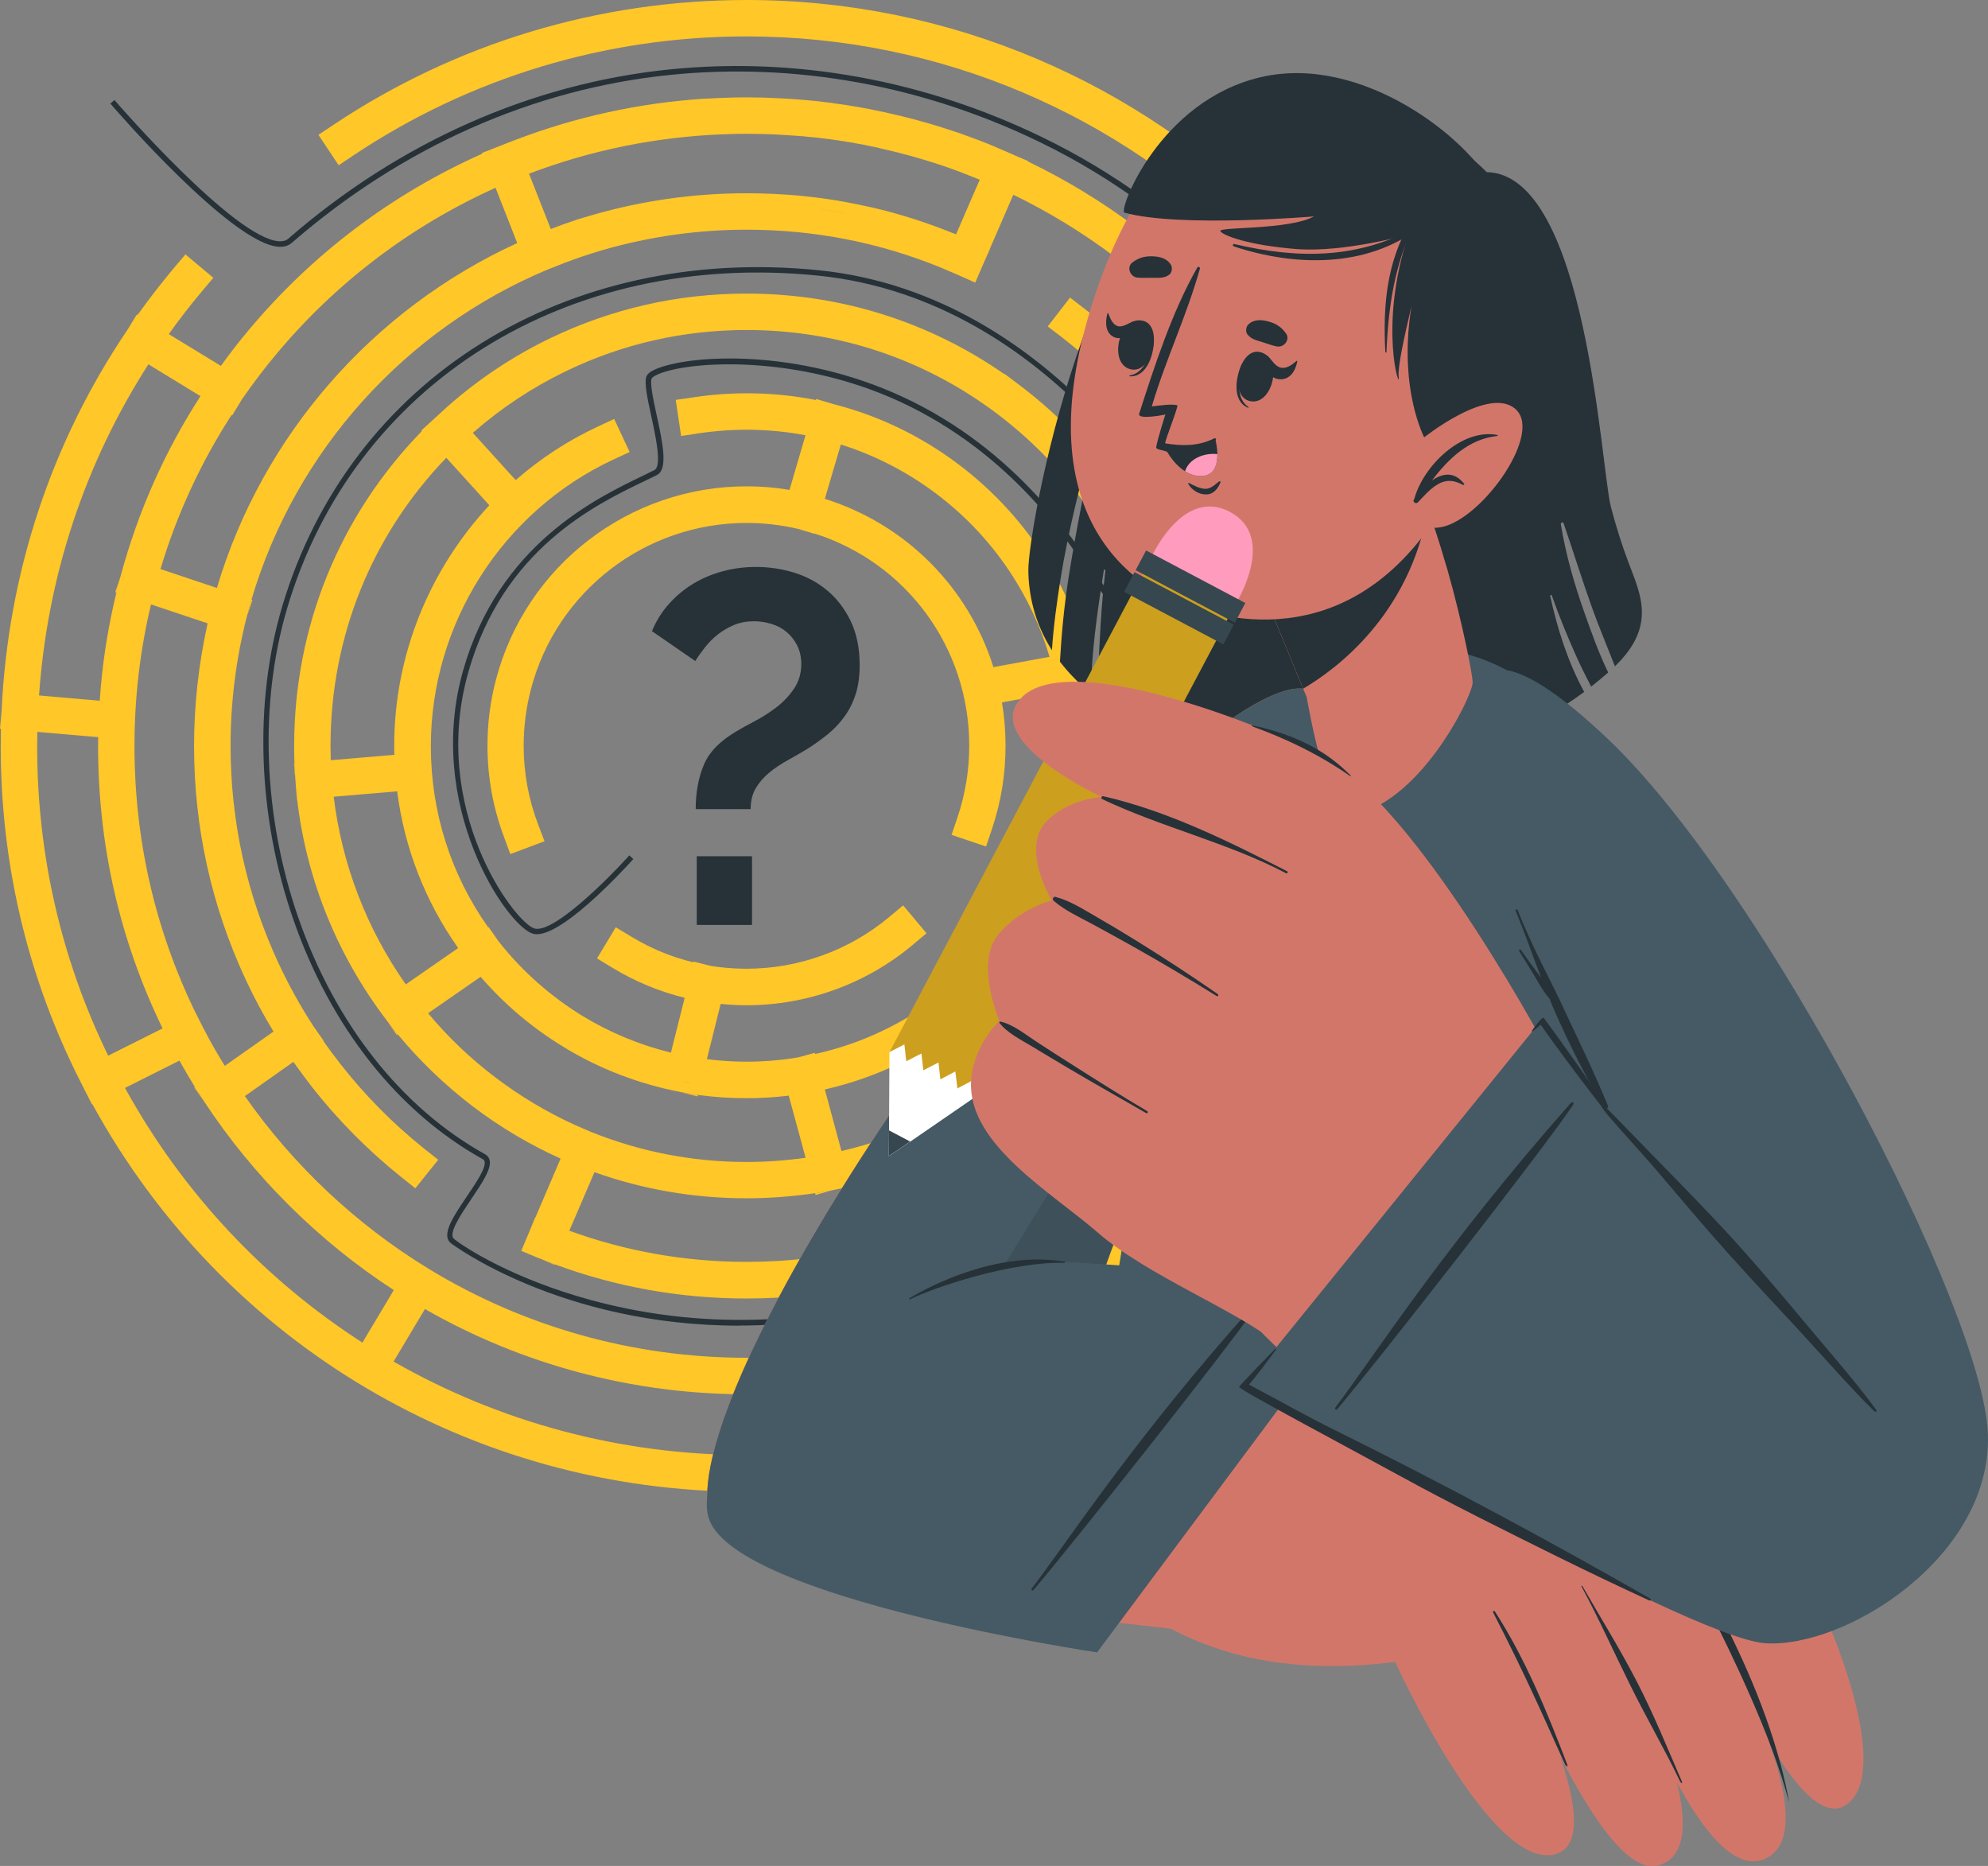 <?xml version="1.0" encoding="UTF-8"?>
<svg id="Layer_2" data-name="Layer 2" xmlns="http://www.w3.org/2000/svg" viewBox="0 0 188.91 177.27">
  <rect x="0" y="0" width="188.91" height="177.27" fill="#808080" stroke="none"/>
  <defs>
    <style>
      .cls-1 {
        fill: #263238;
      }

      .cls-1, .cls-2, .cls-3, .cls-4, .cls-5, .cls-6, .cls-7, .cls-8, .cls-9 {
        stroke-width: 0px;
      }

      .cls-2 {
        fill: #455a64;
      }

      .cls-3 {
        fill: #ff9cbd;
      }

      .cls-4 {
        fill: #ffc727;
      }

      .cls-5 {
        fill: #d3766a;
      }

      .cls-6 {
        fill: #fff;
      }

      .cls-7 {
        opacity: .1;
      }

      .cls-7, .cls-9 {
        fill: #000;
      }

      .cls-8 {
        fill: #37474f;
      }

      .cls-9 {
        opacity: .2;
      }
    </style>
  </defs>
  <g id="Maze">
    <g>
      <g>
        <g>
          <g>
            <path class="cls-4" d="M88.47,14.31c.29.09.58.19.88.29,0,0,0,0-.01,0-.29-.09-.57-.19-.87-.28Z"/>
            <path class="cls-4" d="M92.19,15.61c-.93-.37-1.89-.7-2.85-1.01.96.31,1.91.64,2.85,1.01Z"/>
            <path class="cls-4" d="M82.84,12.88c.39.07.76.16,1.14.24-.27-.06-.54-.13-.81-.18-.1-.02-.22-.04-.32-.06Z"/>
            <path class="cls-4" d="M78.86,9.76c.15.01.28.03.43.06-.1-.02-.21-.04-.31-.05h-.11Z"/>
            <path class="cls-4" d="M78.46,12.15c-.24-.03-.47-.06-.7-.08.39.05.77.09,1.16.15-.16-.02-.3-.04-.46-.06Z"/>
            <path class="cls-4" d="M74.8,12.84c.23.01.45.03.68.05.05,0,.09,0,.13.01.07,0,.14,0,.2.01-.33-.03-.67-.06-1-.07Z"/>
          </g>
          <g>
            <path class="cls-4" d="M77.75,19.86c.91.11,1.79.26,2.69.43-.9-.18-1.79-.31-2.69-.43Z"/>
            <path class="cls-4" d="M109.75,78.37v.02s.07-.41.07-.41c-.02.13-.04.26-.07.39ZM54.77,20.88v.02c.56-.18,1.12-.34,1.67-.5l-1.67.48ZM77.75,19.86c.91.11,1.79.26,2.69.43-.9-.18-1.79-.31-2.69-.43ZM90.58,22.18c.09.04.2.08.29.13h0c-.09-.05-.2-.09-.29-.13Z"/>
          </g>
          <path class="cls-4" d="M109.75,78.37v.02s.07-.41.07-.41c-.02.13-.04.26-.07.39ZM50.28,117.04l.6-1.4h-.03s-.57,1.4-.57,1.4ZM49.54,118.84l1.61.66-1.6-.69v.03ZM77.75,19.86c.91.11,1.79.26,2.69.43-.9-.18-1.79-.31-2.69-.43Z"/>
          <path class="cls-4" d="M109.75,78.37v.02s.07-.41.07-.41c-.02.13-.04.26-.07.39Z"/>
          <path class="cls-4" d="M64.87,102.72l.65.17v-.04c-.21-.04-.43-.08-.65-.13Z"/>
          <g>
            <path class="cls-4" d="M.09,69.24c-.01.55-.02,1.09-.02,1.63,0,10.88,2.39,21.3,7.11,30.96l.9,1.79.66,1.3.04-.02c12.46,22.76,36.12,36.82,62.16,36.82,7.46,0,14.79-1.16,21.8-3.43l1.68-.56,1.61-.53v-.04s-.01-.01-.01-.01c15.93-6.02,29.13-17.54,37.28-32.6l.82-1.53-3.04-1.65-.82,1.53c-7.74,14.28-20.23,25.22-35.33,30.95l-1.81-5.49c11.36-4.39,21.41-12.26,28.41-22.31,1.34-1.91,2.59-3.93,3.7-6.02,3.7-6.86,6.06-14.44,6.94-22.23l5.77.52c-.33,3.02-.87,6.02-1.61,8.95l-.43,1.68,3.37.84.42-1.68c.78-3.1,1.34-6.28,1.69-9.48h.02l.16-1.73.16-1.72h-.03c.08-1.43.14-2.88.14-4.33C141.8,31.79,110.01,0,70.94,0c-14.04,0-27.62,4.1-39.24,11.85l-1.44.96,1.92,2.89,1.44-.96c11.06-7.38,23.97-11.28,37.32-11.28,37.16,0,67.39,30.23,67.39,67.4,0,1.34-.03,2.69-.11,4.01l-5.77-.52c.07-1.17.1-2.32.1-3.49,0-1.73-.08-3.5-.23-5.25l-.15-1.73-3.45.3.15,1.72c.14,1.65.21,3.33.21,4.96,0,9.61-2.39,19.13-6.92,27.53-1.04,1.96-2.22,3.87-3.48,5.66-6.89,9.88-16.87,17.54-28.15,21.57l-.18.06-1.62.53v.03s-.02.01-.02.01l.56,1.58,2.38,7.16c-6.66,2.16-13.62,3.24-20.72,3.24-12.02,0-23.53-3.16-33.53-8.88l2.98-4.99c9.27,5.31,19.8,8.1,30.55,8.1h1.73v-3.47h-1.73c-10.7,0-21.16-2.93-30.24-8.48-6.83-4.17-12.83-9.81-17.42-16.38l4.61-3.25c.56.79,1.14,1.57,1.73,2.34,2.48,3.17,5.35,6.06,8.5,8.59l1.36,1.08,2.17-2.71-1.36-1.08c-2.95-2.36-5.62-5.06-7.93-8.02-.56-.72-1.11-1.45-1.63-2.19l.03-.02-.96-1.37-.02-.03c-1.23-1.89-2.32-3.86-3.27-5.89-3.04-6.52-4.59-13.49-4.59-20.74,0-4.14.52-8.26,1.54-12.25h0s.01-.06.02-.09c.14-.52.28-1.04.43-1.55,4.19-14.15,14.63-25.69,28.13-31.34l.18-.07,1.43-.56h0c1.13-.44,2.28-.82,3.45-1.17.1-.03.2-.06.3-.09,4.38-1.25,8.93-1.9,13.55-1.9,6.44,0,12.68,1.22,18.56,3.64l1.97.85,1.18.53v-.02s.03.01.03.01l.51-1.19.27-.62.6-1.34h-.02s2.25-5.18,2.25-5.18c6.73,3.27,12.72,7.76,17.79,13.37,1.29,1.43,2.52,2.93,3.66,4.48l-4.5,3.41c-2.89-3.92-6.31-7.42-10.18-10.43l-1.38-1.06-2.12,2.74,1.37,1.05c3.63,2.83,6.84,6.11,9.54,9.79l-.04.03.99,1.3.05.07c5.56,8.14,8.49,17.69,8.49,27.59,0,2.29-.16,4.58-.47,6.8l-5.97-.88c.07-.51.14-1.03.19-1.55.08-.81.14-1.63.18-2.44,0-.06,0-.13.01-.19,0-.2.01-.4.01-.59.02-.39.02-.76.02-1.15,0-3.1-.33-6.2-.99-9.22l-.36-1.69-3.39.73.36,1.7c.62,2.77.92,5.63.92,8.48,0,1.8-.13,3.62-.36,5.41-.07.55-.17,1.11-.26,1.66v.05s-.07.41-.07.41v-.02c-.9,4.62-2.58,8.97-5.01,12.97l-5.03-3.39c1.2-2.02,2.18-4.16,2.93-6.39,1.17-3.44,1.75-7.04,1.75-10.7,0-2.45-.27-4.89-.79-7.26v-.04s-.05-.2-.05-.2l-.29-1.63-.13.02c-.79-2.86-1.97-5.59-3.5-8.13-4.5-7.46-11.87-12.98-20.27-15.16l-.23-.06-1.6-.48-.03.1c-3.77-.75-7.77-.84-11.61-.26l-1.71.25.51,3.43,1.72-.26c3.36-.5,6.81-.44,10.1.19l-1.52,5.19c-1.34-.23-2.7-.34-4.07-.34-11.19,0-20.98,7.55-23.82,18.35-.54,2.04-.81,4.16-.81,6.29,0,2.98.53,5.9,1.57,8.67l.6,1.63,3.25-1.22-.62-1.63c-.9-2.38-1.36-4.89-1.36-7.45,0-1.83.24-3.65.7-5.4,2.44-9.28,10.86-15.76,20.48-15.76,1.65,0,3.28.19,4.88.56l1.57.47v-.03c8.75,2.78,14.71,10.85,14.71,20.16,0,2.34-.38,4.63-1.12,6.82l-.56,1.65,3.28,1.11.55-1.64c.87-2.55,1.3-5.22,1.3-7.93,0-1.4-.11-2.77-.34-4.12l5.3-.97c.28,1.68.43,3.38.43,5.09,0,3.28-.53,6.51-1.56,9.59-.79,2.34-1.87,4.57-3.19,6.63l-.32.48-.04.05-.15.23c-1.74,2.53-3.86,4.8-6.31,6.69-3.5,2.73-7.59,4.66-11.91,5.61l-.03-.11-1.57.43c-1.62.27-3.27.41-4.92.41-1.26,0-2.52-.08-3.77-.24l1.31-5.25c.81.08,1.63.13,2.46.13,5.76,0,11.36-2.03,15.77-5.72l1.33-1.12-2.22-2.65-1.33,1.11c-3.79,3.17-8.61,4.91-13.55,4.91-1.16,0-2.29-.09-3.41-.27l-1.62-.41-.02.07c-2.06-.49-4.03-1.31-5.89-2.43l-1.49-.9-1.78,2.96,1.48.9c2.15,1.3,4.44,2.25,6.85,2.84l-1.31,5.21c-2.97-.73-5.82-1.91-8.44-3.51-3.03-1.87-5.69-4.22-7.9-7.02l-.05-.06-.93-1.34-.04.03c-3.58-5.06-5.45-10.99-5.45-17.23,0-11.61,6.8-22.29,17.32-27.2l1.57-.73-1.47-3.14-1.56.73c-2.87,1.33-5.47,3.05-7.8,5.08l-4.07-4.49c2.67-2.34,5.63-4.3,8.81-5.84,5.39-2.61,11.19-3.93,17.21-3.93,8.66,0,16.89,2.75,23.79,7.95,3.84,2.9,7.08,6.41,9.64,10.48l.92,1.46,2.93-1.85-.92-1.47c-2.79-4.41-6.32-8.24-10.49-11.38l-1.38-1.04-.02.03c-7.2-5-15.63-7.64-24.48-7.64-6.56,0-12.85,1.44-18.72,4.27-3.49,1.69-6.71,3.84-9.62,6.39l-1.31,1.2-1.25,1.14.05.06c-7.84,8.05-12.14,18.61-12.14,29.92,0,.55.01,1.12.03,1.67.03.57.06,1.15.1,1.71l.07.88c.03.29.06.58.09.87.9,7.6,3.82,14.78,8.47,20.89l.06.08c.33.44.68.88,1.03,1.3,2.11,2.54,4.49,4.83,7.13,6.84,2.59,1.97,5.39,3.63,8.34,4.96l-2.39,5.58-.6,1.4-.15.36-.58,1.41,1.6.69.15.05c.48.2.96.39,1.44.56,5.82,2.15,11.93,3.24,18.2,3.24,8.24,0,16.12-1.86,23.43-5.52,7.61-3.81,14.26-9.48,19.24-16.4,4.31-5.99,7.25-12.67,8.73-19.86h.07s.24-1.65.24-1.65v-.09s.08-.35.08-.35h-.01v-.02c.48-2.8.72-5.69.72-8.6,0-10.08-2.85-19.8-8.24-28.22l4.51-3.42c2.98,4.58,5.31,9.56,6.88,14.74l.5,1.66,3.32-1.01-.5-1.66c-1.69-5.58-4.21-10.94-7.42-15.84h.01s-.15-.2-.15-.2c-1.71-2.6-3.62-5.06-5.7-7.36-5.4-5.98-11.78-10.76-18.97-14.22l.02-.04-1.18-.5-.4-.18-1.23-.53-.38-.17h0c-1.01-.42-2.04-.81-3.08-1.18-.3-.1-.59-.21-.9-.3-.34-.11-.7-.23-1.04-.34-1.6-.5-3.2-.94-4.83-1.3-.33-.08-.68-.16-1.01-.22-.25-.05-.5-.1-.75-.16-.81-.17-1.64-.3-2.47-.44-.06-.01-.14-.02-.21-.03-.3-.04-.63-.09-.94-.13-.15-.03-.28-.05-.43-.06-.02,0-.04-.01-.06-.01-.34-.04-.69-.08-1.03-.13-.04,0-.07-.01-.11-.01-.09-.01-.2-.02-.29-.03-.07-.01-.16-.01-.23-.02-.18-.02-.35-.04-.53-.05-.16-.01-.3-.03-.46-.04-.96-.08-1.94-.14-2.91-.17-.19-.01-.44-.02-.7-.03-.53-.01-1.06-.02-1.6-.02-.84,0-1.61.02-2.34.05l-1.66.08h-.07c-6.16.41-12.18,1.73-17.85,3.9h-.01s-.85.33-.85.33l-2.37.93.03.07c-8.5,3.78-16.14,9.5-22.23,16.81-.91,1.08-1.77,2.2-2.59,3.34l-4.95-3.02c.98-1.38,2.02-2.72,3.12-4.03l1.11-1.32-2.65-2.22-1.12,1.32c-1.2,1.44-2.35,2.92-3.43,4.43l-.07-.04-.82,1.34-.03.05C4.88,42.01.76,54.41.15,67.55v.02l-.15,1.66h.09ZM99.73,62.4l-5.33.98c-2.37-7.54-8.27-13.56-16.02-15.99l1.52-5.16c6.94,2.18,12.99,6.91,16.76,13.2,1.32,2.19,2.35,4.52,3.07,6.97ZM37.46,70.86c0,.28,0,.57.02.85l-6.05.51c-.01-.46-.02-.92-.02-1.37,0-10.33,3.89-19.98,11-27.36l4.09,4.51c-5.69,6.11-9.04,14.24-9.04,22.84ZM43.53,90.07l-4.97,3.45c-3.73-5.31-6.07-11.41-6.85-17.83l6.03-.51c.69,5.37,2.65,10.43,5.8,14.89ZM65.53,102.85v.04s-.66-.17-.66-.17c.22.04.44.08.66.13ZM76.55,109.99c-1.86.26-3.74.4-5.61.4-5.09,0-10.05-.96-14.74-2.84l-1.55-.67c-2.69-1.22-5.24-2.75-7.61-4.55-2.35-1.78-4.48-3.82-6.36-6.07l4.99-3.46c2.26,2.61,4.89,4.83,7.83,6.63,3.42,2.1,7.18,3.54,11.1,4.3.56.1,1.14.21,1.71.29,1.53.21,3.08.31,4.63.31,1.34,0,2.69-.08,4.01-.24l1.6,5.89ZM77.46,113.36c.53-.08,1.06-.18,1.58-.27l.13-.03c5.5-1.06,10.67-3.17,15.35-6.25l4.1,4.5c-1.86,1.27-3.79,2.42-5.81,3.43-6.82,3.41-14.18,5.14-21.87,5.14-5.81,0-11.47-1-16.84-2.96l2.39-5.56c4.63,1.65,9.49,2.48,14.45,2.48,2.19,0,4.37-.17,6.53-.49ZM102.82,94.22c-2.21,3.02-4.82,5.7-7.81,7.99-.41.32-.81.63-1.23.92l-.05.04-.03.02c-4.18,2.95-8.79,5.01-13.74,6.16l-1.58-5.85c4.75-1.07,9.26-3.21,13.13-6.22,2.4-1.87,4.51-4.02,6.31-6.44l5.01,3.39ZM118.89,81.08c-1.4,6.63-4.13,12.8-8.11,18.34-2.66,3.69-5.82,7.01-9.36,9.83l-4.08-4.47c3.19-2.48,5.99-5.38,8.35-8.63.16-.2.3-.41.46-.62l.43-.64.3-.45c.26-.39.5-.78.75-1.18,2.48-4.06,4.25-8.43,5.28-13.07l5.98.89ZM19.05,37.63c-3.37,5.22-5.9,10.89-7.55,16.95l-.04.15c-.15.52-.27,1.05-.4,1.57-.82,3.37-1.36,6.81-1.58,10.27l-5.77-.5c.79-11.32,4.35-22.04,10.39-31.46l4.94,3.02ZM77.75,19.86c.9.11,1.79.25,2.69.43-.9-.17-1.78-.31-2.69-.43ZM50.28,16.5c5.83-2.22,12.03-3.49,18.38-3.74h.09c.18-.01.35-.01.53-.02.25-.01.51-.02.77-.02.28-.01.57-.01.88-.01.5,0,.99.01,1.49.02.79.02,1.58.05,2.38.11.33.01.67.04,1,.07.09,0,.19.01.28.02.21.01.42.03.62.06.03-.01.06,0,.08.01.17.01.32.02.49.04.06.01.13.01.19.02.09.01.2.02.29.03.18.02.38.04.56.07.24.03.48.06.72.09.09.01.19.03.28.04.2.03.4.05.58.09.2.02.4.05.58.09.31.04.62.09.92.16.52.08,1.03.19,1.54.3.02,0,.04,0,.06.01.25.05.49.1.73.17,1.92.42,3.79.95,5.65,1.56.6.2,1.21.42,1.8.64.65.25,1.29.5,1.93.76h0s-2.25,5.19-2.25,5.19h0c-.09-.03-.2-.07-.29-.11-.2-.08-.39-.16-.58-.23-2.1-.82-4.22-1.5-6.39-2.04-.41-.09-.82-.2-1.23-.28-.42-.09-.83-.18-1.25-.26-1.23-.25-2.48-.45-3.74-.6-.74-.08-1.49-.17-2.25-.22-.38-.03-.76-.06-1.15-.07-.16-.02-.31-.02-.47-.03-.85-.04-1.71-.06-2.58-.06-4.94,0-9.82.69-14.5,2.03-.55.16-1.11.32-1.66.5-.81.27-1.63.55-2.42.87l-2.07-5.26ZM20.62,55.86l-5.37-1.8c1.56-5.2,3.82-10.1,6.75-14.63l.06.04.96-1.58.02-.02c1-1.45,2.07-2.86,3.21-4.22,5.71-6.85,12.88-12.23,20.84-15.81l2.06,5.25c-13.68,6.26-24.21,18.22-28.54,32.77ZM21.36,101.25c-.72-1.15-1.39-2.32-2-3.51l-.04-.07c-.26-.51-.52-1.01-.77-1.52-3.83-7.9-5.77-16.4-5.77-25.28,0-4.55.52-9.06,1.57-13.45l5.38,1.8c-.85,3.82-1.29,7.73-1.29,11.65,0,7.76,1.66,15.22,4.91,22.2.79,1.69,1.67,3.34,2.64,4.93l-4.63,3.26ZM11.87,103.36l5.18-2.6c.47.84.96,1.68,1.46,2.49.28.45.56.89.84,1.32l.06.09c4.68,7.11,10.87,13.26,18.01,17.9l-2.98,4.99c-9.25-5.95-17.06-14.19-22.57-24.21ZM3.53,70.86c0-.43.01-.88.02-1.33l5.78.5c-.01.28-.01.55-.01.83,0,9.42,2.05,18.45,6.13,26.84l-5.17,2.59c-4.47-9.18-6.75-19.08-6.75-29.42Z"/>
            <path class="cls-4" d="M36.77,96.96l.94,1.37.09-.06c-.35-.43-.7-.87-1.03-1.3Z"/>
          </g>
          <path class="cls-4" d="M77.46,113.36l.04.16,1.54-.43c-.52.09-1.05.19-1.58.27Z"/>
          <g>
            <path class="cls-4" d="M51.29,119.55l1.42.62.02-.05c-.48-.18-.96-.36-1.44-.56Z"/>
            <polygon class="cls-4" points="49.53 118.8 49.55 118.81 50.14 117.4 49.53 118.8"/>
          </g>
          <path class="cls-4" d="M109.83,77.93c.09-.55.19-1.11.26-1.66h-.02l-.24,1.66Z"/>
          <path class="cls-4" d="M93.78,103.12c.42-.29.82-.59,1.23-.92l-.1-.11-1.13,1.03Z"/>
          <g>
            <path class="cls-4" d="M106.88,94.45l.77-1.16-.02-.02c-.25.4-.49.79-.75,1.18Z"/>
            <path class="cls-4" d="M105.7,96.15l.03.02.43-.64c-.16.21-.3.42-.46.62Z"/>
          </g>
          <g>
            <path class="cls-4" d="M28.15,75.12l.07.87h.02c-.03-.28-.06-.57-.09-.87Z"/>
            <path class="cls-4" d="M27.93,72.53l.15,1.71c-.04-.56-.07-1.14-.1-1.71h-.04Z"/>
          </g>
          <g>
            <path class="cls-4" d="M64.87,102.72l.65.17v-.04c-.21-.04-.43-.08-.65-.13Z"/>
            <path class="cls-4" d="M64.87,102.72l.65.17v-.04c-.21-.04-.43-.08-.65-.13Z"/>
            <path class="cls-4" d="M64.6,103.74l1.68.42.03-.13c-.57-.08-1.15-.19-1.71-.29Z"/>
          </g>
          <path class="cls-4" d="M18.55,96.15c.25.51.51,1.01.77,1.52l-.76-1.52h-.01Z"/>
          <g>
            <path class="cls-4" d="M23.45,58.6l.54-1.61-.09-.03c-.15.51-.29,1.03-.43,1.55-.01.03-.02.05-.02.08Z"/>
            <path class="cls-4" d="M10.94,56.26l.13.04c.13-.52.25-1.05.4-1.57l-.52,1.53Z"/>
          </g>
          <path class="cls-4" d="M18.45,103.3l.91,1.28c-.28-.44-.56-.88-.84-1.32l-.06.04Z"/>
        </g>
        <path class="cls-1" d="M70.24,125.93c4.66,0,9.83-.58,15.43-2.06,24.76-6.54,38.32-28.99,40.45-47.08.65-5.53-.19-12.25-.55-15.13-.08-.62-.14-1.11-.14-1.24.2-.24,2.3-.8,3.84-1.21,2.95-.79,4.16-1.15,4.29-1.65.76-2.85-6.61-30.96-34.49-44.51-11.21-5.45-23.49-7.68-35.49-6.45-13.12,1.35-25.63,6.9-36.18,16.07-.23.2-.52.27-.91.25-4.25-.31-15.33-13.09-15.44-13.22l-.17-.2-.39.34.17.2c.46.53,11.33,13.07,15.79,13.4.52.04.96-.09,1.29-.38,10.47-9.09,22.89-14.61,35.9-15.94,11.91-1.22,24.08.99,35.21,6.4,14.4,7,22.95,17.91,27.59,25.84,5.44,9.3,6.97,16.79,6.63,18.07-.2.29-2.44.89-3.93,1.28-3.32.89-4.22,1.2-4.22,1.71,0,.16.05.59.14,1.3.36,2.85,1.19,9.54.55,15-2.11,17.92-15.55,40.16-40.07,46.64-10.07,2.66-19.96,2.71-29.41.14-7.25-1.97-11.93-4.93-12.99-5.81-.58-.48.65-2.3,1.63-3.76,1.05-1.55,1.95-2.89,1.76-3.72-.06-.23-.2-.42-.41-.54-7.95-4.41-14.26-12.39-17.77-22.48-3.36-9.67-3.74-20.4-1.05-29.45,6.34-21.32,26.64-34,50.5-31.55,22.41,2.3,34.81,24.46,34.81,26.65-.04.31-1.19,1.09-6.41,3.01-.42.16-.74.27-.91.34-.16-.18-.5-.72-.87-1.28-2.12-3.33-7.75-12.18-18.69-17.23-10.02-4.63-20.18-3.99-23.4-2.62-.52.22-.82.46-.91.72-.21.62.1,2.06.46,3.72.44,2.02,1.04,4.79.3,5.16-.35.18-.74.37-1.18.58-4.42,2.13-13.61,6.55-16.99,18.45-3.64,12.79,4.08,24.18,6.59,25,2.38.79,8.7-6.11,9.41-6.89l.17-.19-.38-.35-.17.19c-1.87,2.07-7.12,7.32-8.87,6.75-1.89-.62-9.96-11.32-6.25-24.37,3.32-11.67,12.04-15.87,16.72-18.12.44-.21.84-.4,1.19-.58,1.09-.55.55-3.07-.03-5.73-.31-1.45-.64-2.96-.47-3.44.02-.06.18-.22.62-.41,3.05-1.3,13.23-1.89,22.98,2.61,10.8,4.99,16.37,13.74,18.47,17.04.87,1.36,1.07,1.68,1.41,1.52.11-.05.49-.19.99-.38,4.99-1.84,6.75-2.76,6.75-3.5,0-2.23-12.56-24.83-35.27-27.16-24.12-2.47-44.63,10.35-51.05,31.92-2.72,9.15-2.34,20,1.06,29.77,3.55,10.21,9.94,18.29,18.01,22.76.09.05.14.11.16.21.15.61-.82,2.04-1.68,3.31-1.28,1.89-2.48,3.67-1.53,4.45.12.1,10.43,7.84,27.44,7.84Z"/>
      </g>
      <path class="cls-1" d="M66.11,76.85c0-1.55.25-2.93.76-4.16.5-1.23,1.55-2.3,3.12-3.22.47-.28,1.06-.61,1.75-.97.69-.36,1.37-.8,2.03-1.3.66-.5,1.22-1.1,1.68-1.77.46-.68.69-1.46.69-2.34,0-.66-.13-1.25-.38-1.75-.25-.5-.58-.93-.99-1.28-.41-.35-.89-.61-1.44-.78-.55-.17-1.11-.26-1.68-.26-.69,0-1.33.12-1.89.35-.57.24-1.08.54-1.54.9-.46.36-.87.77-1.23,1.23-.36.46-.67.89-.92,1.3l-4.12-2.84c.41-.98.95-1.85,1.63-2.6.68-.76,1.45-1.4,2.32-1.92.87-.52,1.8-.91,2.82-1.18,1.01-.27,2.05-.4,3.12-.4,1.2,0,2.38.17,3.55.52,1.17.35,2.22.9,3.15,1.66.93.76,1.69,1.73,2.27,2.91.58,1.18.88,2.6.88,4.24,0,1.01-.12,1.9-.35,2.67-.24.77-.58,1.48-1.02,2.11-.44.63-.96,1.2-1.56,1.7-.6.5-1.28.99-2.03,1.47-.63.38-1.26.74-1.89,1.09-.63.35-1.21.73-1.73,1.16-.52.43-.95.92-1.28,1.47-.33.55-.5,1.22-.5,2.01h-5.2ZM66.21,87.87v-6.53h5.25v6.53h-5.25Z"/>
    </g>
  </g>
  <g id="Character_7" data-name="Character 7">
    <g>
      <path class="cls-1" d="M104.05,41.53c-.88,4.39-1.79,8.8-2.49,13.23-.43,2.71-.68,5.39-.84,8.1.77,1,1.72,2,2.89,2.97.03-.69.08-1.37.12-2.04.19-3.24.66-6.41,1.16-9.61.02-.11.17-.07.15.04-.4,3.3-.56,6.67-.69,10-.03.72-.03,1.45-.03,2.18.95.72,2.02,1.42,3.24,2.08,0-.8.03-1.59.05-2.37.05-1.84.13-3.68.27-5.51.27-3.62.77-7.21,1.44-10.77.03-.15.22-.08.21.06-.47,3.7-.81,7.42-1.02,11.14-.1,1.76-.18,3.53-.21,5.29-.02.85,0,1.7,0,2.55,1.83.94,3.97,1.82,6.47,2.61,6.36,2.01,13.36,1.79,19.91.75,5.6-.9,11.13-2.97,15.86-6.5-1.54-2.8-2.57-6.05-3.23-9.11-.02-.1.11-.14.15-.05.72,2.03,1.53,4.01,2.41,5.96.42.92.87,1.8,1.33,2.7.07-.06.14-.11.21-.17.45-.36.93-.75,1.41-1.17-.89-1.83-1.59-3.78-2.26-5.69-.97-2.73-1.76-5.5-2.24-8.38-.03-.19.2-.27.27-.09.91,2.67,1.75,5.36,2.7,8.02.67,1.87,1.45,3.7,2.17,5.55,1.37-1.34,2.54-2.96,2.56-5.04.02-1.71-.7-3.29-1.27-4.82-.65-1.72-1.2-3.48-1.67-5.27-.97-3.68-2.27-31.62-11.81-31.82-.03-.09-13.65-13.56-23.12-7.41-15.03,9.76-20.48,41.62-20.43,45.27.03,2.15.51,4.84,2.24,7.56.15-2.29.47-4.57.82-6.77.73-4.59,1.89-9.04,3.07-13.51.04-.14.24-.08.21.06Z"/>
      <g>
        <path class="cls-5" d="M112.56,71.91c-21.96,20.59-49.77,64.08-44.77,73,5.57,9.93,37.23-19.37,36.3-20.84-.79-1.24,10.61-27.57,18.89-46.82,8.27-19.23-5-10.44-10.43-5.35Z"/>
        <path class="cls-2" d="M112.56,71.91c-21.96,20.59-49.77,64.08-44.77,73,5.57,9.93,37.23-19.37,36.3-20.84-.79-1.24,10.61-27.57,18.89-46.82,8.27-19.23-5-10.44-10.43-5.35Z"/>
        <path class="cls-7" d="M81.02,143.63c10.75-6.13,23.67-18.61,23.07-19.55-.77-1.24,10.62-27.57,18.9-46.82.81-1.89,1.41-3.52,1.84-4.89l-43.81,71.26Z"/>
      </g>
      <g>
        <path class="cls-2" d="M106.62,118.55l-4.15,26.08,75.28.97-5.55-17.98c-5.91-16.57-11.09-45.91-22.21-58.42-8.83-9.95-19.43-9.41-26.29-2.69-1.74,1.7-19.32,26.31-21.67,36.55-1.68,7.32,4.58,15.5,4.58,15.5Z"/>
        <g>
          <path class="cls-1" d="M127.5,114.86c-3.42.07-6.87.28-10.27.96-1.69.34-3.36.77-5.04,1.24-.83.24-1.67.44-2.51.64-.86.2-1.78.38-2.65.32-.08,0-.09.14-.01.15.84.12,1.65.22,2.5.2.81-.02,1.63-.14,2.44-.3,1.72-.32,3.43-.74,5.14-1.09,3.46-.7,6.92-1.39,10.41-1.78.16-.02.16-.35,0-.34Z"/>
          <path class="cls-1" d="M135.47,119.37c-2.74-.63-5.55-1.11-8.34-1.36-1.41-.13-2.81-.15-4.23-.13-.68,0-1.35.03-2.03.07-.74.04-1.49.19-2.23.22-.08,0-.09.15-.01.15.7,0,1.4.15,2.1.2.7.05,1.4.1,2.1.15,1.4.1,2.8.23,4.21.32,2.81.18,5.61.39,8.41.68.15.02.17-.25.03-.28Z"/>
        </g>
      </g>
      <g>
        <g>
          <path class="cls-5" d="M139.94,64.85c-.08,1.47-5.22,11.77-11.71,12.59-2.11.26-4.06-11.21-4.06-11.21l-.34-.81-4.71-11.4,12.38-11.36,1.81-1.53s1.08,3.2,2.39,7.21c.06.19.12.37.19.57.08.22.16.44.22.65.2.6.41,1.2.6,1.82.15.46.29.92.43,1.41.15.49.29.97.44,1.46,1.38,4.88,2.39,10,2.36,10.62Z"/>
          <path class="cls-1" d="M135.71,48.33c-1.76,10.03-8.63,15.19-11.87,17.09l-4.71-11.4,12.38-11.36,1.81-1.53s1.08,3.2,2.39,7.21Z"/>
        </g>
        <g>
          <path class="cls-5" d="M103.54,29.67c-6.22,20.74,5.5,26.81,9.98,28.14,4.06,1.21,18.04,4.82,26.37-15.16,8.33-19.99.65-29.43-8.49-32.7-9.14-3.26-21.64-1.02-27.86,19.72Z"/>
          <g>
            <path class="cls-1" d="M108.05,26.37c.51.05.99.02,1.5.02.57,0,1.03.06,1.53-.27.27-.18.35-.64.21-.92-.35-.64-1.05-.82-1.74-.85-.75-.03-1.34.13-1.94.58-.58.43-.23,1.36.45,1.44Z"/>
            <path class="cls-1" d="M121.35,32.92c-.5-.1-.95-.28-1.43-.43-.55-.17-1-.25-1.38-.72-.2-.25-.15-.72.08-.94.52-.51,1.25-.47,1.91-.29.73.19,1.23.53,1.67,1.13.43.59-.19,1.37-.85,1.24Z"/>
            <g>
              <g>
                <path class="cls-1" d="M118,34.6c.02-.05.09.1.08.15-.4,1.42-.62,3.11.55,3.91.04.02.01.1-.03.08-1.52-.62-1.21-2.86-.6-4.14Z"/>
                <path class="cls-1" d="M119.65,33.43c2.34.4,1.37,5.06-.8,4.69-2.14-.36-1.17-5.02.8-4.69Z"/>
              </g>
              <path class="cls-1" d="M120.51,33.86c.35.35.65.9,1.13,1.05.56.17,1.09-.22,1.56-.62.05-.04.08,0,.07.07-.17.9-.71,1.74-1.69,1.67-.9-.06-1.36-.98-1.4-1.93,0-.17.19-.39.33-.25Z"/>
            </g>
            <g>
              <g>
                <path class="cls-1" d="M109.65,32.26c0-.06-.13.05-.14.11-.24,1.45-.77,3.08-2.17,3.3-.04,0-.05.08,0,.08,1.64.1,2.32-2.07,2.31-3.49Z"/>
                <path class="cls-1" d="M108.67,30.49c-2.29-.64-3.41,3.98-1.29,4.58,2.09.59,3.2-4.04,1.29-4.58Z"/>
              </g>
              <path class="cls-1" d="M107.63,30.56c-.42.16-.89.51-1.34.44-.51-.09-.77-.68-.98-1.24-.02-.06-.07-.03-.08.03-.24.88-.17,1.87.64,2.24.74.34,1.49-.28,1.91-1.11.08-.15.01-.43-.16-.37Z"/>
            </g>
            <path class="cls-1" d="M115.85,45.73c-.39.3-.8.73-1.34.71-.51-.02-1.08-.32-1.53-.56-.04-.02-.1.02-.07.07.31.61,1.07,1.06,1.76,1.02.68-.03,1.07-.57,1.31-1.15.03-.08-.08-.13-.13-.08Z"/>
            <path class="cls-1" d="M110.74,39.38s-.69,2.11-.88,3.13c-.02.1.22.19.57.27.02,0,.02.02.04,0,1.75.61,3.68.31,5.05-.96.09-.09-.02-.22-.13-.17-1.53.75-3.06.73-4.67.47-.02-.3,1.31-3.58,1.15-3.62-.55-.15-1.72.03-2.42.11,1.31-4.44,3.33-8.64,4.57-13.08.04-.16-.18-.25-.25-.11-2.42,4.25-4.05,9.33-5.52,13.88-.19.57,2.05.18,2.49.08Z"/>
            <g>
              <path class="cls-1" d="M110.64,42.43s.71,1.56,1.97,2.34c.46.29.99.48,1.59.45,1.23-.05,1.49-1.12,1.48-2.08-.01-.79-.22-1.52-.22-1.52,0,0-2.05,1.23-4.82.81Z"/>
              <path class="cls-3" d="M112.61,44.77c.46.29.99.48,1.59.45,1.23-.05,1.49-1.12,1.48-2.08-1.28-.14-2.7.44-3.07,1.63Z"/>
            </g>
          </g>
          <g>
            <path class="cls-1" d="M137.41,44.2c-2.19-.95-5.77-9.24-2-20.12,0,0-2.71,10.01-2.5,11.69.21,1.69-1.99-4.66.92-13.48,0,0-6.1,1.72-10.64,1.37-4.54-.35-7.05-1.31-7.23-1.71-.19-.41,6.57-.1,8.9-1.39,0,0-12.82,1.09-18.01-.36-.6-.17,3.29-10.62,12.96-12.87,9.67-2.25,19.83,5.95,21.98,10.38,0,0,3.7,1.98,5.84,9.31,2.14,7.33-7.86,18.21-10.22,17.18Z"/>
            <path class="cls-1" d="M134.01,21.09c.13-.22.5-.08.38.17-1.88,3.98-2.46,7.82-2.64,12.19,0,.06-.1.06-.11,0-.23-4.41.11-8.47,2.37-12.36Z"/>
            <path class="cls-1" d="M117.28,23.18c6.12,1.45,11.85,1.44,17.45-1.7.12-.07.24.09.13.17-5.06,3.83-11.85,3.67-17.64,1.75-.12-.04-.06-.25.06-.22Z"/>
          </g>
          <g>
            <path class="cls-5" d="M135.2,41.65s6.42-5.18,8.9-2.7c2.48,2.47-3.66,10.89-7.5,11.18-3.83.28-4.16-3.26-4.16-3.26l2.76-5.22Z"/>
            <path class="cls-1" d="M142.28,41.32c.06.01.05.09,0,.1-2.71.28-4.64,2.16-6.21,4.23.98-.69,2.11-.9,3.06.31.05.06-.04.14-.1.11-.93-.5-1.7-.54-2.6.06-.64.43-1.17,1.04-1.7,1.6-.18.18-.53-.05-.38-.27.01-.02.02-.03.04-.05.83-3.11,4.49-6.74,7.9-6.09Z"/>
          </g>
        </g>
      </g>
      <g>
        <g>
          <path class="cls-5" d="M67.82,144.94c5.42,6.6,18.81,6.89,52.44,10.8,4.65.54,17.3-31.28,12.36-32.11-6.22-1.05-30.6-3.77-32.4-3.74-15.25.22-36.08,20.58-32.4,25.05Z"/>
          <g>
            <path class="cls-5" d="M125.46,122.66s14.2,1.03,21.49,3.88c9.77,3.81,16.63,11.13,19.32,14.37,5.62,6.76,14.52,26.99,9.14,30.57-4.87,3.24-12.92-17.89-12.92-17.89,0,0,11.77,20.19,5.19,23.02-6.58,2.82-14.54-22.24-14.54-22.24,0,0,11.63,21.02,4.38,22.86-5.48,1.39-13.96-20.91-13.96-20.91,0,0,9.87,18.14,4.3,19.81-6.15,1.85-15.28-18.24-15.28-18.24-14.87,1.87-22.72-3.33-27.86-7.69-1.24-1.06,20.74-27.52,20.74-27.52Z"/>
            <g>
              <path class="cls-1" d="M159.27,146.31c1.47,2.32,2.97,4.66,4.23,7.11,1.26,2.44,2.43,4.94,3.45,7.49,2.51,6.26,3.1,10.57,3.04,10.3-1.55-6.2-5.92-15.02-7.17-17.47-1.25-2.44-2.39-4.94-3.64-7.38-.03-.06.06-.1.09-.04Z"/>
              <path class="cls-1" d="M150.37,150.68c1.75,3.05,3.59,6.01,5.2,9.13,1.6,3.11,2.85,6.2,4.24,9.41.11.25-.06.22-.18-.02-1.51-3.15-3.16-5.95-4.71-9.09-1.55-3.12-2.98-6.33-4.64-9.4-.03-.05.05-.08.08-.04Z"/>
              <path class="cls-1" d="M142.04,153.07c2.91,4.52,4.98,9.57,6.89,14.57.1.25-.12.19-.23-.05-2.2-4.89-3.89-8.74-6.82-14.41-.05-.09.1-.2.16-.1Z"/>
            </g>
          </g>
        </g>
        <g>
          <path class="cls-2" d="M130.04,122.38l-25.79,34.6s-33.86-5.03-36.82-12.53c-2.96-7.5,19.36-25.3,32.73-24.62,13.37.69,29.87,2.54,29.87,2.54Z"/>
          <path class="cls-1" d="M86.41,123.34c2.25-1.36,8.59-4.52,14.74-3.48.07.01.07.11,0,.11-5.08-.13-12.4,2.33-14.68,3.47-.06.03-.1-.06-.05-.09Z"/>
          <path class="cls-1" d="M98.2,151.06c3.72-4.36,18.3-22.75,21.18-26.93.2-.29.06-.49-.18-.21-11.46,12.79-17.73,22.53-21.16,26.99-.09.11.07.26.17.15Z"/>
        </g>
      </g>
      <g>
        <g>
          <path class="cls-5" d="M156.69,75.19c13.4,16.61,27.98,41.26,30.61,61.4,1.28,9.84-14.75,20.71-21.29,18.42-15.38-5.39-37.51-19.27-46.7-29.02-3.24-3.44,24.11-32.13,26.82-27.86,2.65,4.16,4.39,6.76,6.81,8.25,1.18.72-5.02-9.41-10.34-27.64-7.26-24.89,9.23-9.56,14.08-3.54Z"/>
          <g>
            <path class="cls-3" d="M117.38,57.44s4.07-6.39-.51-8.81c-4.58-2.42-7.57,4.53-7.57,4.53l8.08,4.28Z"/>
            <rect class="cls-4" x="96.45" y="51.94" width="9.14" height="53.26" transform="translate(153.53 195.28) rotate(-152.1)"/>
            <rect class="cls-9" x="96.45" y="51.94" width="9.14" height="53.26" transform="translate(153.53 195.28) rotate(-152.1)"/>
            <rect class="cls-8" x="107.78" y="54.66" width="10.67" height="2.12" transform="translate(187.02 157.9) rotate(-152.1)"/>
            <rect class="cls-8" x="106.69" y="56.73" width="10.67" height="2.12" transform="translate(183.99 161.28) rotate(-152.1)"/>
            <g>
              <path class="cls-6" d="M84.52,99.97l-.04,7.42-.02,2.45,2.03-1.38,6.11-4.2-.2-1.61s-1.39.74-1.42.75l-.2-1.61s-1.39.74-1.42.75l-.18-1.6s-1.41.73-1.44.74l-.18-1.6s-1.41.73-1.44.74l-.18-1.6s-1.41.73-1.44.74Z"/>
              <polygon class="cls-8" points="84.48 107.39 84.46 109.83 86.49 108.45 84.48 107.39"/>
            </g>
          </g>
          <g>
            <path class="cls-5" d="M96.57,66.91c-2.28,4.03,8.13,8.8,8.13,8.8,0,0-3.19.14-5.3,2.37-2.41,2.56.54,7.46.54,7.46,0,0-3.2.81-5.19,3.39-2.06,2.68.21,8.06.21,8.06,0,0-2.57,2.39-2.69,5.86-.2,5.92,7.71,10.47,12.05,14.25,4.65,4.05,13.26,7.44,16.78,10.37l26.27-27.11s-11.91-22.49-20.76-27.92c-4.91-3.01-26.55-11.67-30.03-5.51Z"/>
            <g>
              <path class="cls-1" d="M104.84,75.64c6.14,1.41,11.92,4.29,17.47,7.13.12.06.02.26-.1.19-5.49-2.89-11.88-4.38-17.47-7.04-.15-.07-.06-.32.1-.28Z"/>
              <path class="cls-1" d="M100.31,85.21c1.38.36,2.63,1.18,3.86,1.88,1.32.76,2.62,1.54,3.91,2.34,2.59,1.61,5.14,3.27,7.64,5.01.11.08.02.27-.1.19-2.58-1.6-5.19-3.15-7.83-4.64-1.32-.74-2.66-1.48-3.99-2.2-1.24-.67-2.61-1.28-3.68-2.22-.16-.14-.02-.42.19-.37Z"/>
              <path class="cls-1" d="M95.06,97.05c1.21.27,2.36,1.21,3.38,1.88,1.16.76,2.33,1.51,3.5,2.25,2.34,1.49,4.69,2.97,7.08,4.38.12.07.02.26-.1.19-2.44-1.41-4.9-2.79-7.33-4.23-1.19-.7-2.38-1.42-3.56-2.13-1.01-.61-2.33-1.26-3.06-2.22-.04-.05.02-.13.08-.11Z"/>
            </g>
            <path class="cls-1" d="M128.35,73.67c-1.46-1.41-3.88-3.59-9.29-4.75-.15-.03-.14.05,0,.11.81.32,5.01,1.74,9.24,4.7.04.03.08-.02.05-.06Z"/>
          </g>
        </g>
        <g>
          <path class="cls-2" d="M118.47,131.46l28-34.54,5.79,8.17s-7.65-16.15-10.67-26.53c-3.02-10.38-4.1-22.8,11.09-8.46,14.88,14.05,35.81,54.42,36.22,66.12.41,11.7-13.57,20.39-21.15,19.89-7.58-.5-49.28-24.65-49.28-24.65Z"/>
          <g>
            <path class="cls-1" d="M127.07,133.88c3.93-4.67,19.31-24.34,22.35-28.82.21-.31.07-.52-.2-.22-12.11,13.7-18.71,24.11-22.33,28.88-.09.12.08.28.18.16Z"/>
            <path class="cls-1" d="M178.31,133.96c-2.03-2.75-4.32-5.35-6.53-7.99-2.21-2.64-4.42-5.28-6.74-7.85-2.32-2.57-4.76-5.05-7.19-7.54-1.21-1.25-3.58-3.68-4.8-4.93-1.2-1.22-1.29-.9-.12.46,1.12,1.3,3.4,3.8,4.52,5.11,2.2,2.58,4.37,5.18,6.64,7.71,2.27,2.54,4.61,5.02,6.93,7.53,2.35,2.54,4.62,5.17,7.09,7.62.1.1.29-.01.2-.13Z"/>
            <path class="cls-1" d="M148.57,95.75c-1.46-3.08-3.13-6.11-4.35-9.29-.05-.13-.25-.05-.2.08.88,2.09,1.62,4.23,2.43,6.35-.06-.08-.13-.17-.19-.25-.59-.79-1.17-1.59-1.73-2.39-.08-.11-.24,0-.17.12.53.83,1.06,1.67,1.56,2.52.39.67.78,1.38,1.31,1.96.19.46.37.92.57,1.37,1.37,3.06,2.89,6.17,4.68,9.01.11.18.4.02.32-.17-1.29-3.14-2.79-6.23-4.24-9.3Z"/>
            <path class="cls-1" d="M146.7,96.71c-.12-.16-.81.74-1.13,1.21-.05.08.04.1.12.02.23-.22.5-.36.72-.6.9,1.39,5.77,7.87,6.1,8.14.15.12.26-.01.17-.19-.33-.74-4.91-7.18-5.99-8.59Z"/>
            <path class="cls-1" d="M156.82,151.87c-9.83-5.61-19.81-10.99-29.96-16-2.78-1.37-5.44-2.89-8.18-4.33.26-.22,2.52-3.22,2.58-3.33.04-.06-.03-.12-.08-.07-.26.27-3.23,3.29-3.43,3.62-.12.2,10.25,5.7,15.18,8.4,4.96,2.72,10.03,5.23,15.1,7.74,2.88,1.42,5.78,2.81,8.7,4.15.12.05.19-.12.08-.18Z"/>
          </g>
        </g>
      </g>
    </g>
  </g>
</svg>